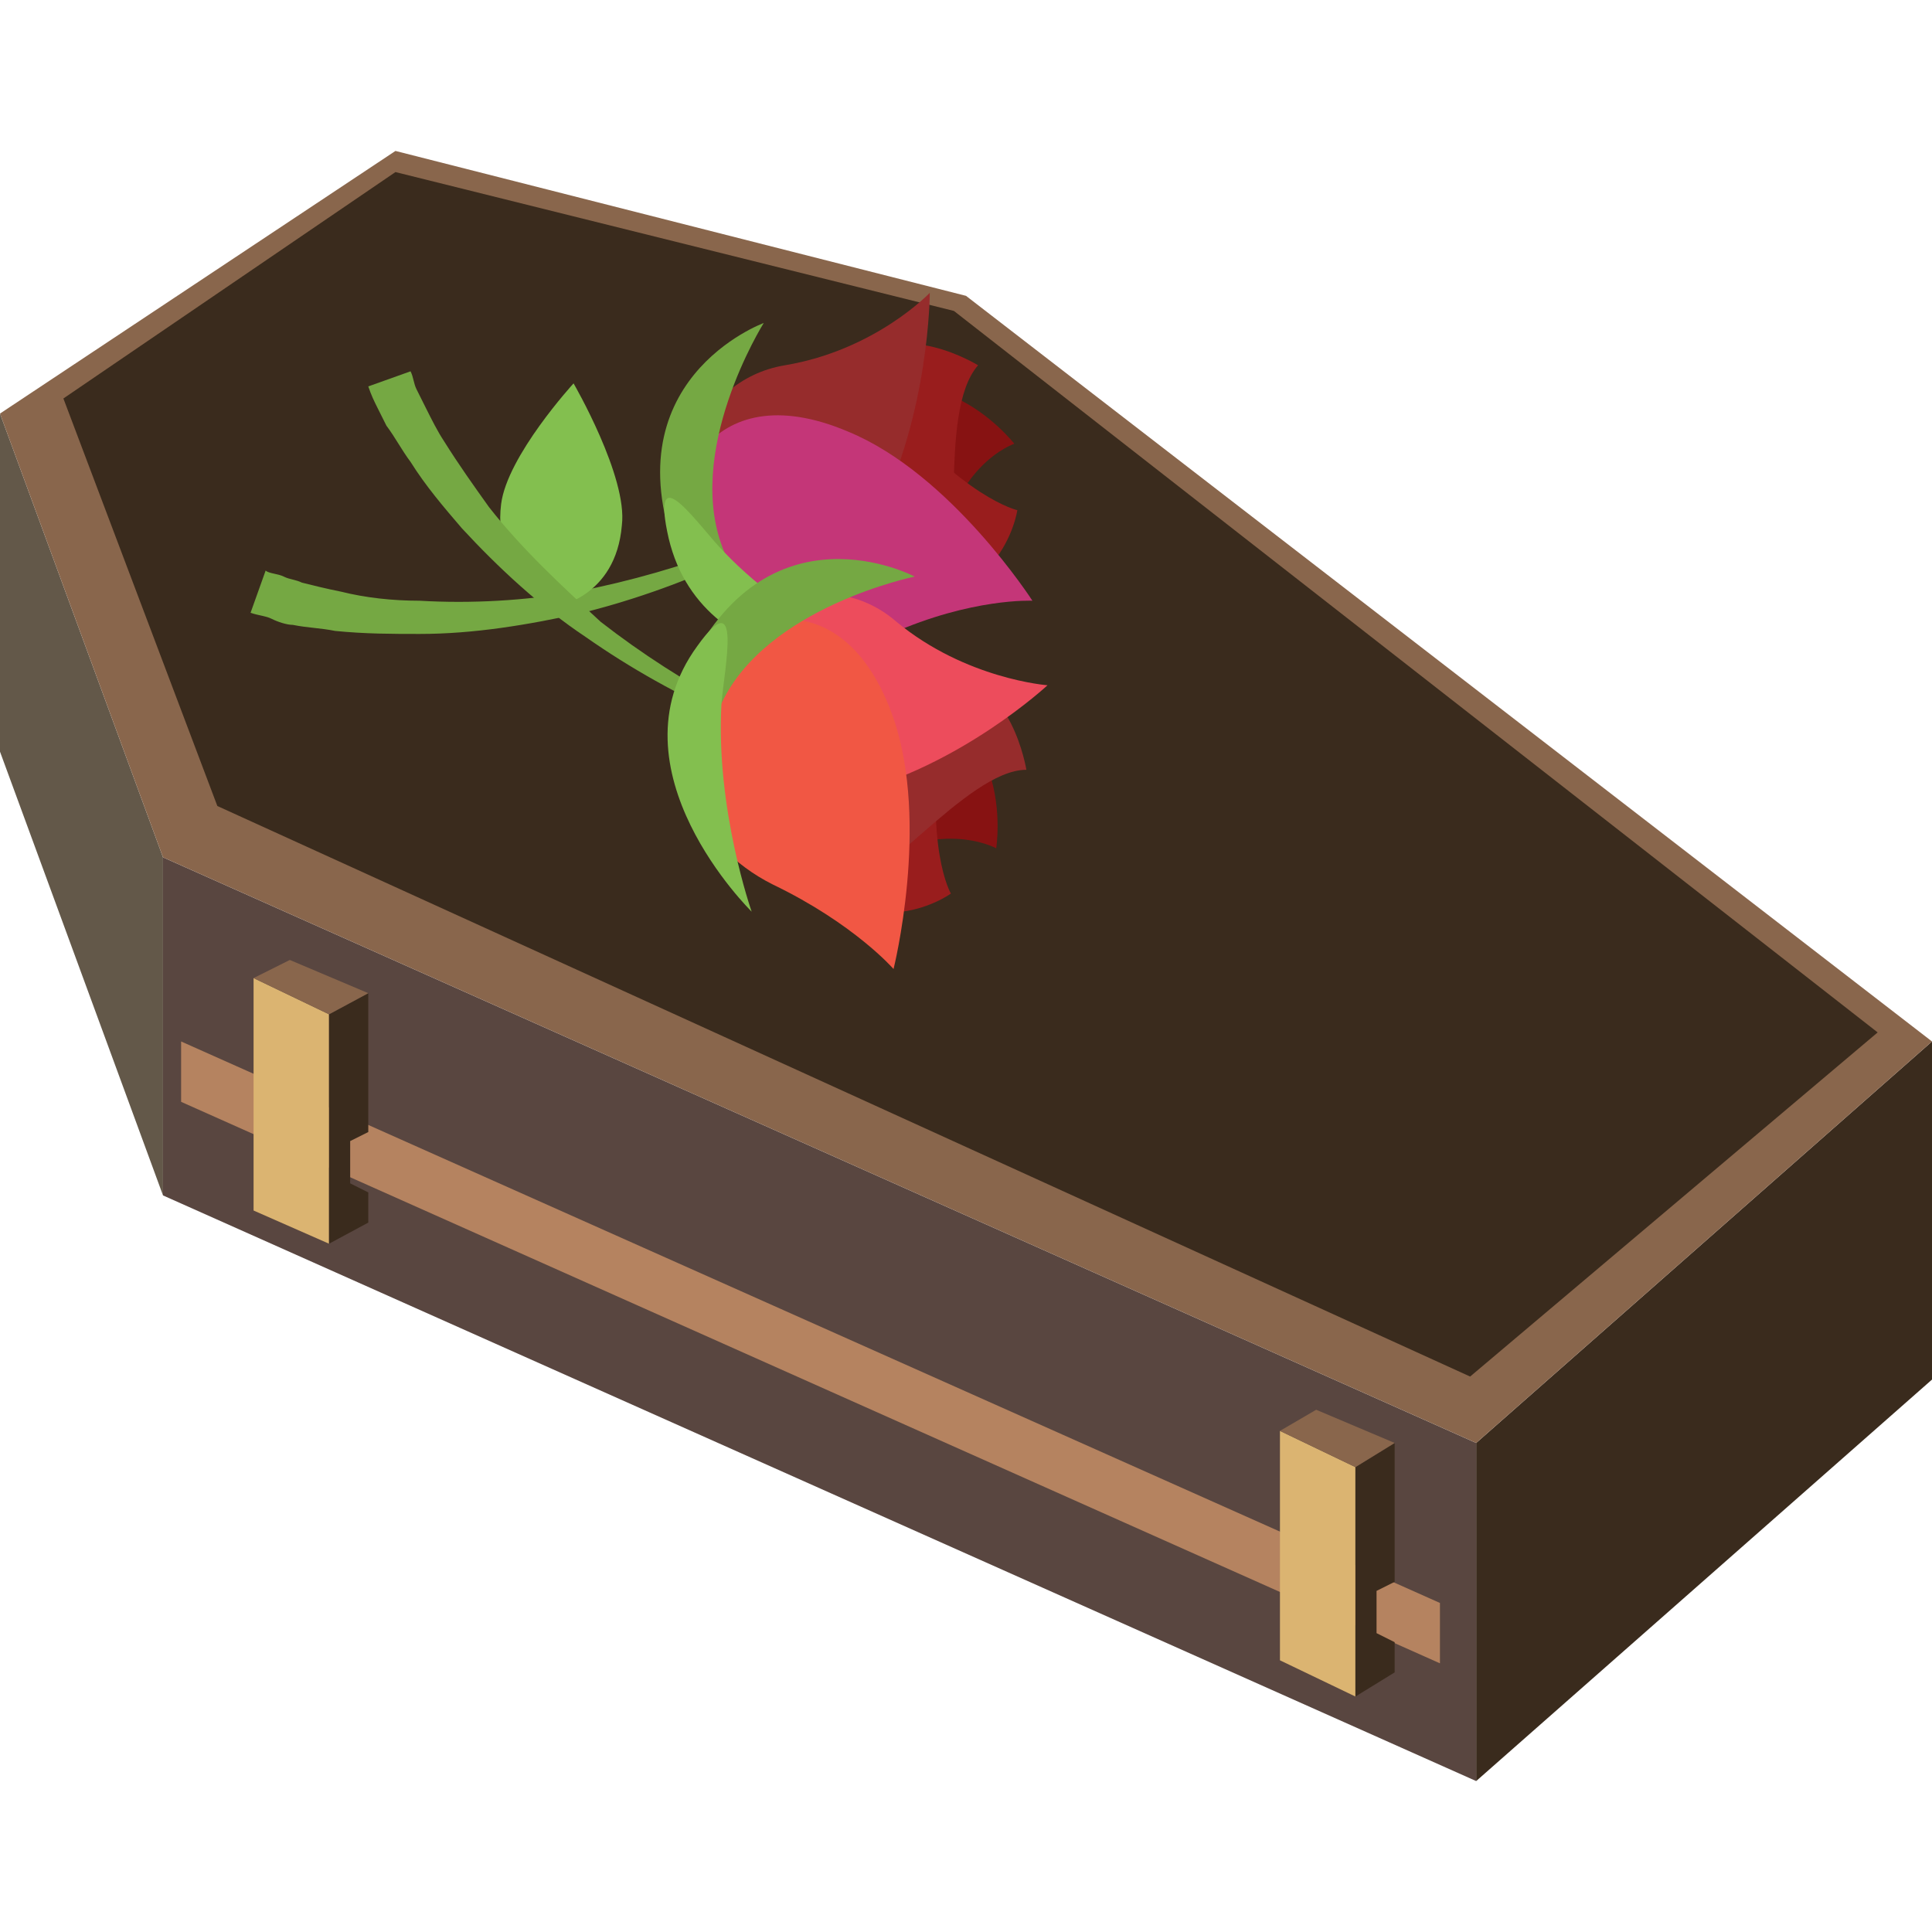 <svg xmlns="http://www.w3.org/2000/svg" viewBox="0 0 64 64">
    <title>coffin</title>
    <path fill="#594640" d="M5.4 39.6L48.9 59V47.8L5.4 28.4z"/>
    <path fill="#3a2b1d" d="M48.9 59L64 45.7V34.5L48.9 47.8z"/>
    <path fill="#635849" d="M0 24.9l5.4 14.7V28.4L0 13.7z"/>
    <path fill="#89664c" d="M0 13.7l5.4 14.7 43.5 19.4L64 34.5 32 9.8 13.1 5z"/>
    <path fill="#3a2b1d" d="M2.1 13.2l5.1 13.5 41.5 18.9 13.5-11.4-30.6-23.9-18.5-4.6z"/>
    <!--path fill="#89664c" d="M14.7 12.8l-3.1 2L17 18l-5 3.4 3 1.8 5.3-3.4 22.7 12 2.7-2.3-22.3-12 5-3.4-2.9-1.8-5.5 3.4z"/-->
	<g transform="translate(-24,-7)" id="flowers">
    <path fill="#75a843" d="M53.1 22.8c-3 2-6.2 3.6-9.8 4.5-1.8.4-3.6.7-5.4.7-.9 0-1.8 0-2.8-.1-.5-.1-.9-.1-1.4-.2-.2 0-.5-.1-.7-.2-.2-.1-.4-.1-.7-.2l.5-1.4c.1.1.4.1.6.2.2.1.4.1.6.2.4.1.8.2 1.3.3.8.2 1.7.3 2.6.3 1.7.1 3.5 0 5.2-.3 3.6-.7 6.9-2 10-3.8"/>
    <path fill="#83bf4f" d="M44.6 24.4c-.2 2.4-2.2 2.7-2.2 2.7s-2.1-1-1.8-3.4c.2-1.6 2.4-4 2.4-4s1.8 3.1 1.6 4.7"/>
    <path fill="#871212" d="M50.9 21.3c-2.2 2.2-3.4 3.2-2.7 5 .7 1.8 6.5 2.7 6.9-.6.4-3.3 2.5-4 2.5-4s-3.1-4-6.7-.4"/>
    <g fill="#991d1d">
        <path d="M52.6 27.1c-3.1-.3-4.6.2-5.4-1.6-.7-1.8 3.9-7.8 6.1-5.2 2.6 3.2 4.4 3.6 4.4 3.6s-.5 3.6-5.1 3.2"/>
        <path d="M55 26.4c1.1-.5 0-5.7 1.4-7.3 0 0-2.6-1.6-3.9 0-.8.9-1.2 8.8 2.5 7.3"/>
    </g>
    <path fill="#962c2c" d="M53 24.2c-2.4 4.5-5.2 3.8-6.2 1.4s.2-6 3.2-6.5 4.8-2.4 4.8-2.4 0 4-1.8 7.5"/>
    <path fill="#c43678" d="M52.1 21.3c-4.7-2-6.3 2-5.3 4.4 1 2.4 4 3.4 6.7 2.3 2.7-1.2 4.7-1.1 4.7-1.1s-2.7-4.2-6.1-5.6"/>
    <path fill="#75a843" d="M48 25.3c1.6 3.7-.5 2.7-1.5.3-2.4-6 2.8-7.9 2.8-7.9S46.6 22 48 25.3"/>
    <path fill="#83bf4f" d="M48 25.3c-.8-.8-2.4-3.2-1.9-.7 1 5.1 7.6 4.5 7.6 4.5s-3.3-1.3-5.7-3.8"/>
    <path fill="#75a843" d="M53.2 32.5c-3.5-.9-6.8-2.3-9.8-4.4-1.5-1-2.9-2.3-4.1-3.6-.6-.7-1.2-1.4-1.7-2.2-.3-.4-.5-.8-.8-1.2l-.3-.6c-.1-.2-.2-.4-.3-.7l1.4-.5c.1.2.1.4.2.6l.3.6c.2.4.4.8.6 1.1.5.8 1 1.5 1.5 2.2 1.1 1.4 2.4 2.6 3.7 3.8 2.7 2.1 5.9 3.8 9.3 4.9"/>
    <path fill="#871212" d="M52.8 29.8c-3.1-.2-4.6-.5-5.5 1.3-.8 1.8 2.4 6.8 5.1 4.8 2.6-1.9 4.6-.8 4.6-.8s.8-4.9-4.2-5.3"/>
    <path fill="#991d1d" d="M49.7 35c-1.9-2.5-3.3-3.4-2.4-5.2.8-1.8 8.3-2.2 7.9 1.1-.6 4.2.3 5.7.3 5.7s-3 2.2-5.8-1.6"/>
    <path fill="#962c2c" d="M51.8 36.3c1.1.5 4.2-3.8 6.2-3.8 0 0-.5-3.1-2.6-3-1.1.1-7.1 5.1-3.6 6.8"/>
    <path fill="#ed4c5c" d="M52.1 33.3c-4.9 1.2-6.3-1.4-5.2-3.8 1.1-2.4 4.5-3.9 6.8-1.9 2.3 1.9 5 2.1 5 2.1s-2.9 2.7-6.6 3.6"/>
    <path fill="#f15744" d="M53.6 30.8c-1.7-4.9-5.7-3.5-6.8-1.1-1.1 2.4.2 5.3 2.8 6.6 2.7 1.3 4 2.8 4 2.8s1.2-4.8 0-8.3"/>
    <path fill="#75a843" d="M47.9 30.3c-1.7 3.7-2.3 1.4-1.2-1 2.7-5.8 7.6-3.2 7.6-3.2s-4.9 1-6.4 4.2"/>
    <path fill="#83bf4f" d="M47.9 30.3c.1-1.2.7-4-.8-1.9-3 4.1 1.8 8.8 1.8 8.8s-1.2-3.4-1-6.9"/>
</g>
    <path fill="#b58360" d="M6 36.5l41.7 18.6v-2L6 34.5z"/>
    <path fill="#dbb471" d="M8.4 40.1l2.5 1.1v-7.6l-2.5-1.2z"/>
    <path fill="#3a2b1d" d="M10.9 41.2l1.3-.7v-1l-.6-.3v-1.4l.6-.3v-4.6l-1.3.7z"/>
    <path fill="#89664c" d="M8.4 32.4l2.5 1.2 1.3-.7-2.6-1.1z"/>
    <path fill="#dbb471" d="M42.4 55l2.5 1.2v-7.6l-2.5-1.2z"/>
    <path fill="#3a2b1d" d="M44.9 56.2l1.3-.8v-1l-.6-.3v-1.4l.6-.3v-4.6l-1.3.8z"/>
    <path fill="#89664c" d="M42.4 47.4l2.5 1.2 1.3-.8-2.6-1.1z"/>
</svg>